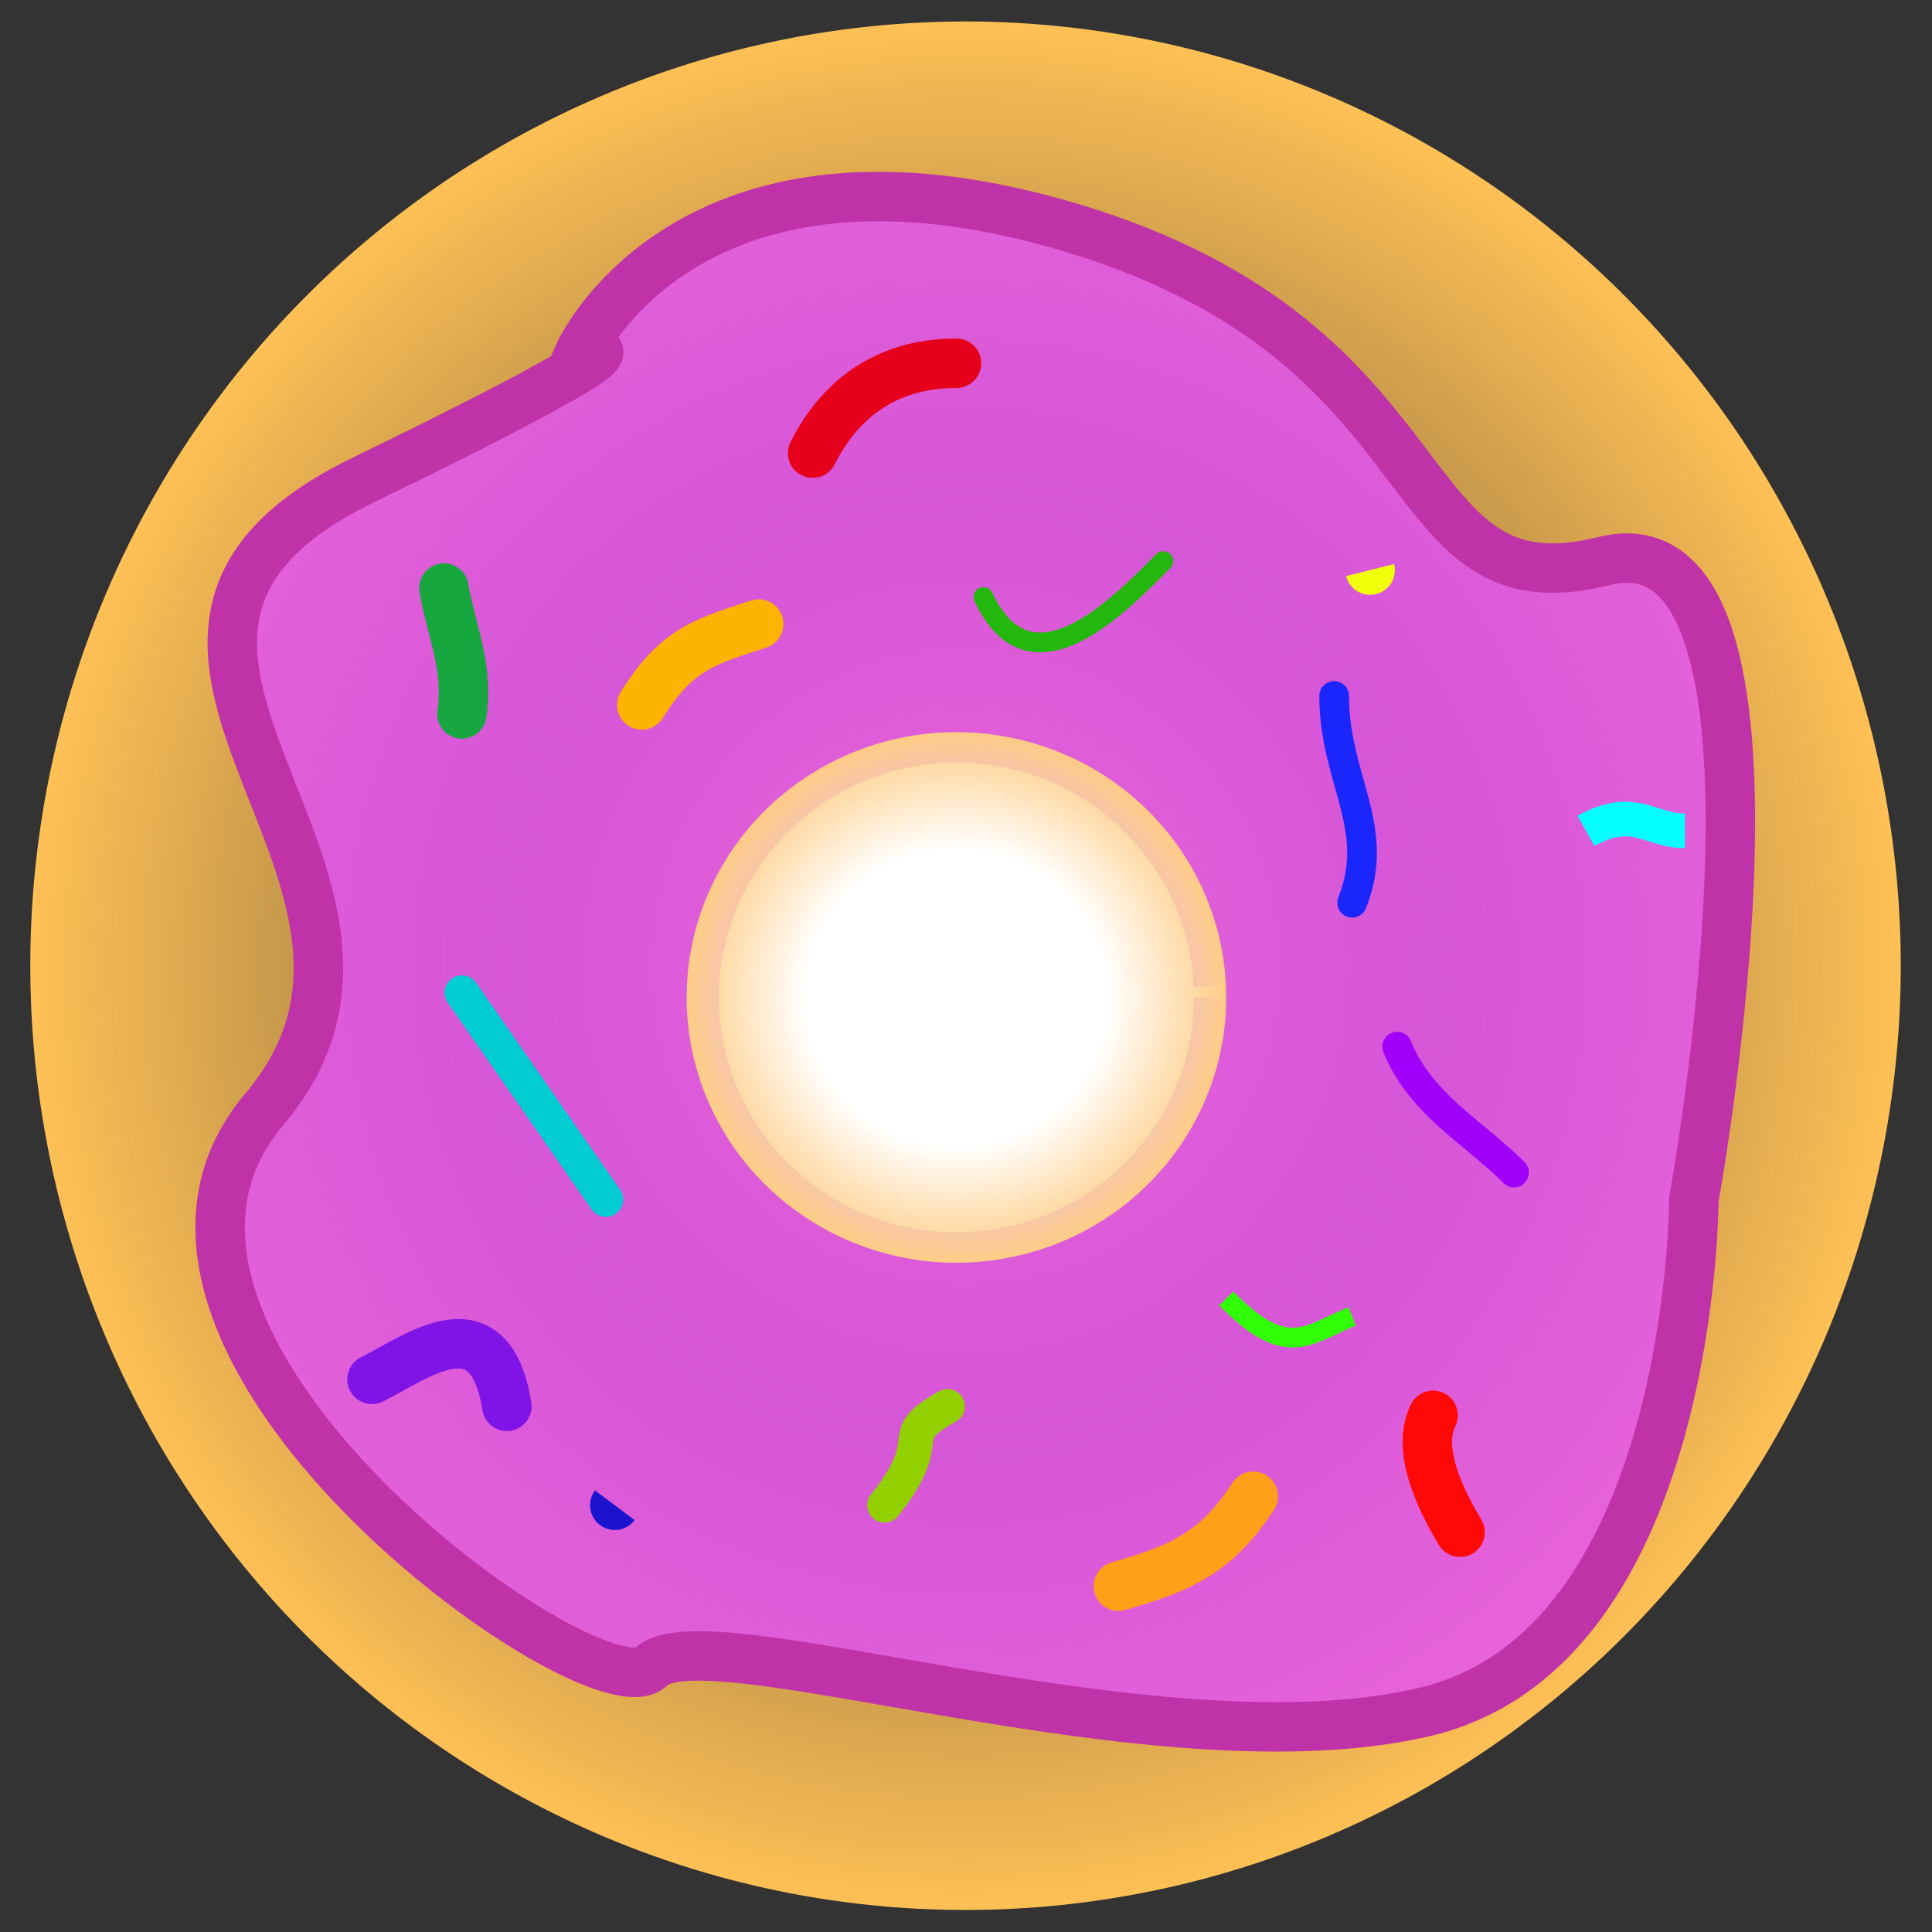 <?xml version="1.0" encoding="UTF-8" standalone="no"?>
<!-- Created with Inkscape (http://www.inkscape.org/) -->

<svg
   xmlns:dc="http://purl.org/dc/elements/1.1/"
   xmlns:cc="http://creativecommons.org/ns#"
   xmlns:rdf="http://www.w3.org/1999/02/22-rdf-syntax-ns#"
   xmlns:svg="http://www.w3.org/2000/svg"
   xmlns="http://www.w3.org/2000/svg"
   xmlns:xlink="http://www.w3.org/1999/xlink"
   xmlns:sodipodi="http://sodipodi.sourceforge.net/DTD/sodipodi-0.dtd"
   xmlns:inkscape="http://www.inkscape.org/namespaces/inkscape"
   width="1024"
   height="1024"
   id="svg2993"
   version="1.1"
   inkscape:version="0.48.4 r9939"
   sodipodi:docname="drawing.svg"
   inkscape:export-filename="/home/ark/Desktop/drawing.png"
   inkscape:export-xdpi="300"
   inkscape:export-ydpi="300">
  <rect width="100%" height="100%" fill="#333333" stroke="none"/>
  <defs
     id="defs2995">
    <linearGradient
       id="linearGradient5292">
      <stop
         style="stop-color:#ffffff;stop-opacity:1;"
         offset="0"
         id="stop5294" />
      <stop
         id="stop5300"
         offset="0.5"
         style="stop-color:#ffffff;stop-opacity:1;" />
      <stop
         style="stop-color:#ffbf66;stop-opacity:1;"
         offset="1"
         id="stop5296" />
    </linearGradient>
    <linearGradient
       id="linearGradient5282">
      <stop
         style="stop-color:#c032a8;stop-opacity:1;"
         offset="0"
         id="stop5284" />
      <stop
         id="stop5290"
         offset="0.5"
         style="stop-color:#c032a8;stop-opacity:0.498;" />
      <stop
         style="stop-color:#c032a8;stop-opacity:0;"
         offset="1"
         id="stop5286" />
    </linearGradient>
    <linearGradient
       id="linearGradient5251">
      <stop
         style="stop-color:#ffc055;stop-opacity:1;"
         offset="0"
         id="stop5253" />
      <stop
         id="stop5259"
         offset="0.5"
         style="stop-color:#ffc055;stop-opacity:0.498;" />
      <stop
         style="stop-color:#ffc055;stop-opacity:1;"
         offset="1"
         id="stop5255" />
    </linearGradient>
    <radialGradient
       inkscape:collect="always"
       xlink:href="#linearGradient5251"
       id="radialGradient5257"
       cx="37.727"
       cy="25.636"
       fx="37.727"
       fy="25.636"
       r="15.727"
       gradientTransform="matrix(1,0,0,0.96,0,1.037)"
       gradientUnits="userSpaceOnUse" />
    <radialGradient
       inkscape:collect="always"
       xlink:href="#linearGradient5282"
       id="radialGradient5288"
       cx="50.364"
       cy="56.545"
       fx="50.364"
       fy="56.545"
       r="4.182"
       gradientTransform="matrix(1,0,0,1.043,0,-2.459)"
       gradientUnits="userSpaceOnUse" />
    <radialGradient
       inkscape:collect="always"
       xlink:href="#linearGradient5292"
       id="radialGradient5298"
       cx="50.364"
       cy="56.545"
       fx="50.364"
       fy="56.545"
       r="4.682"
       gradientTransform="matrix(1,0,0,1.039,0,-2.196)"
       gradientUnits="userSpaceOnUse" />
  </defs>
  <sodipodi:namedview
     id="base"
     pagecolor="#ffffff"
     bordercolor="#666666"
     borderopacity="1.0"
     inkscape:pageopacity="0.0"
     inkscape:pageshadow="2"
     inkscape:zoom="0.48613591"
     inkscape:cx="-112.60654"
     inkscape:cy="499.89946"
     inkscape:current-layer="svg2993"
     showgrid="true"
     inkscape:document-units="px"
     inkscape:grid-bbox="true"
     inkscape:window-width="1366"
     inkscape:window-height="718"
     inkscape:window-x="0"
     inkscape:window-y="0"
     inkscape:window-maximized="1"
     fit-margin-top="-0.5" />
  <g
     id="layer1"
     inkscape:label="Layer 1"
     inkscape:groupmode="layer"
     transform="translate(0,960)">
    <path
       sodipodi:type="arc"
       style="fill:url(#radialGradient5257);fill-opacity:1"
       id="path3769"
       sodipodi:cx="37.727272"
       sodipodi:cy="25.636364"
       sodipodi:rx="15.727273"
       sodipodi:ry="15.090909"
       d="m 53.455,25.636 a 15.727,15.091 0 1 1 -31.455,0 15.727,15.091 0 1 1 31.455,0 z"
       transform="matrix(31.517,0,0,33.162,-677.31,-1298.283)" />
    <path
       style="fill:#e54dff;fill-opacity:0.788;stroke:#c032a8;stroke-width:26.213px;stroke-linecap:butt;stroke-linejoin:miter;stroke-opacity:1"
       d="m 306.788,-772.235 c 0,0 57.193,-128.684 262.134,-66.725 204.941,61.959 166.813,204.941 281.198,176.345 114.386,-28.596 47.661,338.391 47.661,338.391 0,0 0,238.304 -142.982,271.666 C 611.816,-19.195 373.513,-104.985 344.916,-76.388 316.32,-47.792 35.121,-247.967 139.975,-371.885 244.829,-495.803 16.057,-619.721 192.402,-705.51 368.747,-791.299 306.788,-772.235 306.788,-772.235 z"
       id="path5265"
       inkscape:connector-curvature="0" />
  </g>
  <g
     inkscape:groupmode="layer"
     id="layer3"
     inkscape:label="Layer#1"
     transform="translate(0,960)" />
  <g
     inkscape:groupmode="layer"
     id="layer2"
     inkscape:label="Layer"
     transform="translate(0,960)">
    <path
       sodipodi:type="arc"
       style="fill:url(#radialGradient5298);fill-opacity:1;stroke:url(#radialGradient5288)"
       id="path3773"
       sodipodi:cx="50.363636"
       sodipodi:cy="56.545456"
       sodipodi:rx="4.181818"
       sodipodi:ry="4.3636365"
       d="m 54.545,56.545 a 4.182,4.364 0 1 1 -0.004,-0.187"
       sodipodi:start="0"
       sodipodi:end="6.2402357"
       sodipodi:open="true"
       transform="matrix(34.191,0,0,32.221,-1215.041,-2253.392)" />
  </g>
  <path
     style="fill:none;stroke:#92d000;stroke-width:18.349;stroke-linecap:round;stroke-linejoin:miter;stroke-miterlimit:4;stroke-opacity:1;stroke-dasharray:none"
     d="m 502.197,745.396 c -30.525,17.231 -3.353,14.915 -33.363,52.427"
     id="path5421"
     inkscape:connector-curvature="0" />
  <path
     style="fill:none;stroke:#1c13cf;stroke-width:26.213px;stroke-linecap:round;stroke-linejoin:miter;stroke-opacity:1"
     d="m 325.852,797.823 c -19.064,25.419 -19.064,25.419 0,0 z"
     id="path5423"
     inkscape:connector-curvature="0" />
  <path
     style="fill:none;stroke:#00ccd2;stroke-width:18.349;stroke-linecap:round;stroke-linejoin:miter;stroke-miterlimit:4;stroke-opacity:1;stroke-dasharray:none"
     d="M 321.086,635.776 244.829,526.156"
     id="path5425"
     inkscape:connector-curvature="0" />
  <path
     style="fill:none;stroke:#fcb400;stroke-width:26.213px;stroke-linecap:round;stroke-linejoin:miter;stroke-opacity:1"
     d="m 340.15,373.642 c 18.976,-30.515 34.695,-33.807 61.959,-42.895"
     id="path5427"
     inkscape:connector-curvature="0" />
  <path
     style="fill:none;stroke:#22ba09;stroke-width:10.485;stroke-linecap:round;stroke-linejoin:bevel;stroke-miterlimit:4;stroke-opacity:0.979;stroke-dasharray:none"
     d="m 521.261,316.449 c 25.104,53.532 71.942,4.315 95.322,-19.064"
     id="path5429"
     inkscape:connector-curvature="0" />
  <path
     style="fill:none;stroke:#0821ff;stroke-width:15.728;stroke-linecap:round;stroke-linejoin:miter;stroke-miterlimit:4;stroke-opacity:0.907;stroke-dasharray:none"
     d="m 707.138,368.876 c -0.022,44.117 25.444,69.84 9.532,109.62"
     id="path5431"
     inkscape:connector-curvature="0" />
  <path
     style="fill:none;stroke:#a000fa;stroke-width:15.728;stroke-linecap:round;stroke-linejoin:miter;stroke-miterlimit:4;stroke-opacity:1;stroke-dasharray:none"
     d="m 740.5,554.753 c 12.6,30.747 40.222,44.988 61.959,66.725"
     id="path5433"
     inkscape:connector-curvature="0" />
  <path
     style="fill:none;stroke:#ff0808;stroke-width:26.213px;stroke-linecap:round;stroke-linejoin:miter;stroke-opacity:1"
     d="m 759.565,750.162 c -3.91,8.055 -7.877,25 14.298,61.96"
     id="path5435"
     inkscape:connector-curvature="0" />
  <path
     style="fill:none;stroke:#ffa018;stroke-width:26.213px;stroke-linecap:round;stroke-linejoin:miter;stroke-opacity:1"
     d="m 664.243,793.056 c -19.581,30.411 -39.627,38.558 -71.491,47.662"
     id="path5437"
     inkscape:connector-curvature="0" />
  <path
     style="fill:none;stroke:#8014e6;stroke-width:26.213px;stroke-linecap:round;stroke-linejoin:miter;stroke-opacity:1"
     d="m 268.659,745.396 c -9.048,-56.5 -47.467,-26.31 -71.491,-14.298"
     id="path5439"
     inkscape:connector-curvature="0" />
  <path
     style="fill:none;stroke:#00b02d;stroke-width:26.213px;stroke-linecap:round;stroke-linejoin:miter;stroke-opacity:0.892"
     d="m 244.829,378.408 c 3.691,-25.228 -5.866,-44.731 -9.532,-66.725"
     id="path5441"
     inkscape:connector-curvature="0" />
  <path
     style="fill:none;stroke:#e6001c;stroke-width:26.213px;stroke-linecap:round;stroke-linejoin:miter;stroke-opacity:1"
     d="m 430.706,240.192 c 21.649,-42.994 57.482,-47.661 76.257,-47.661"
     id="path5443"
     inkscape:connector-curvature="0" />
  <path
     style="fill:none;stroke:#f2ff0b;stroke-width:26.213px;stroke-linecap:round;stroke-linejoin:miter;stroke-opacity:1"
     d="m 726.202,302.151 c 6.358,25.431 6.358,25.431 0,0 z"
     id="path5445"
     inkscape:connector-curvature="0" />
  <path
     style="fill:none;stroke:#05ffff;stroke-width:18.349;stroke-linecap:butt;stroke-linejoin:miter;stroke-miterlimit:4;stroke-opacity:1;stroke-dasharray:none"
     d="m 840.588,440.367 c 25.377,-14.073 33.981,0 52.427,0"
     id="path5447"
     inkscape:connector-curvature="0" />
  <path
     style="fill:none;stroke:#31ff05;stroke-width:10.485;stroke-linecap:butt;stroke-linejoin:miter;stroke-miterlimit:4;stroke-opacity:1;stroke-dasharray:none"
     d="m 649.945,688.203 c 32.323,33.075 43.218,18.935 66.725,9.532"
     id="path5449"
     inkscape:connector-curvature="0" />
</svg>
